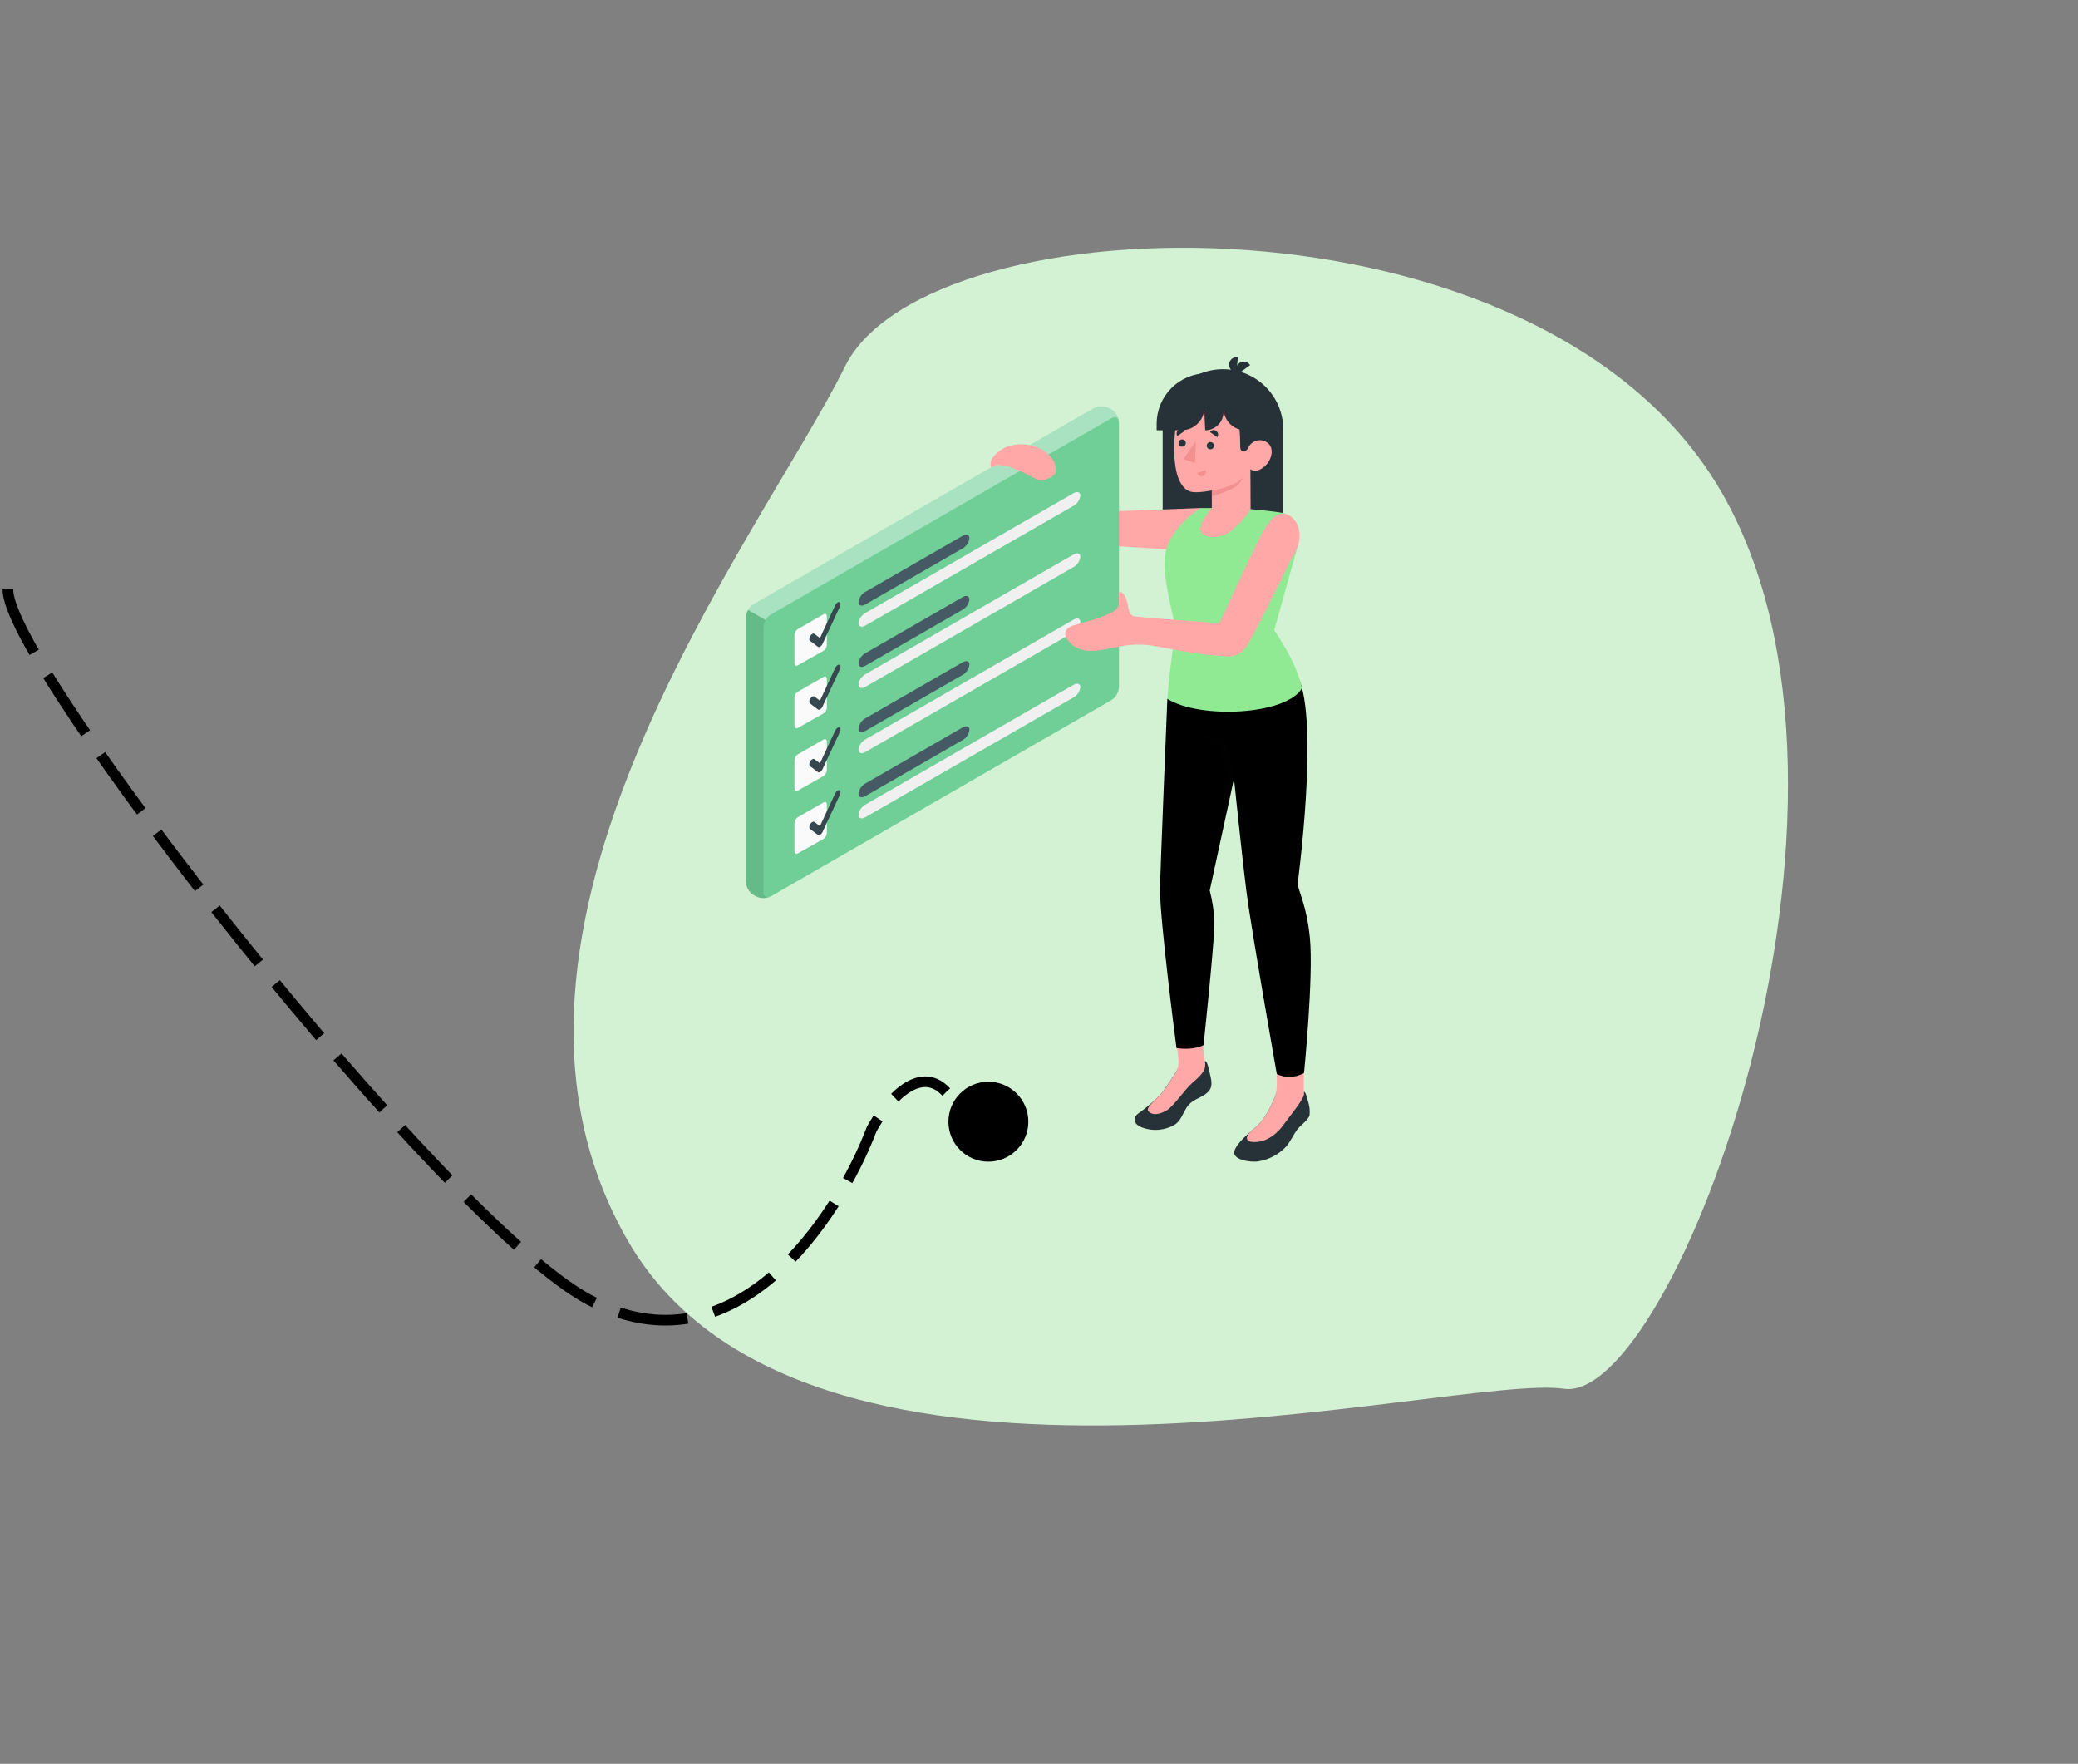 <svg width="390" height="331" viewBox="0 0 390 331" fill="none" xmlns="http://www.w3.org/2000/svg">
<rect x="0" y="0" width="390" height="331" fill="#808080" stroke="none"/>
<path d="M117.858 232.873C84.246 174.654 143.03 100.338 158.567 68.817C174.105 37.296 289.479 34.13 323.092 92.349C356.705 150.568 314.029 263.651 293.513 260.615C272.996 257.58 151.471 291.092 117.858 232.873Z" fill="#D2F2D3"/>
<path d="M1.5 110.5C0.667 124.167 83.384 229.526 110.584 243.926C137.784 258.326 157.25 228.593 163.584 211.926C166.084 207.259 172.384 199.326 177.584 204.926" stroke="black" stroke-width="2" stroke-dasharray="13 5"/>
<circle cx="185.5" cy="210.5" r="7.5" fill="black"/>
<g clip-path="url(#clip0_756_4)">
<path d="M218.208 100.825H240.844V80.577C240.844 77.582 239.652 74.709 237.529 72.591C235.407 70.472 232.528 69.282 229.526 69.282C226.524 69.282 223.646 70.473 221.523 72.591C219.401 74.709 218.208 77.582 218.208 80.577V100.825Z" fill="#263238"/>
<path d="M225.33 95.333L209.13 95.949C208.565 95.465 205.359 91.65 205.359 91.65C205.359 91.65 196.555 90.524 196.503 90.842C196.451 91.16 205.162 100.459 206.024 101.398C206.267 101.711 206.579 101.964 206.935 102.138C207.292 102.312 207.683 102.402 208.08 102.401C210.358 102.54 222.91 103.325 222.91 103.325L225.33 95.333Z" fill="#FFA8A7"/>
<path d="M141.882 168.207L141.396 167.93C140.989 167.666 140.651 167.309 140.408 166.889C140.165 166.469 140.024 165.998 139.998 165.514V115.84C140.024 115.356 140.165 114.885 140.407 114.465C140.65 114.045 140.989 113.688 141.396 113.424L205.328 76.593C205.762 76.374 206.241 76.259 206.727 76.259C207.213 76.259 207.692 76.374 208.125 76.593L208.61 76.87C209.017 77.135 209.356 77.491 209.599 77.911C209.842 78.331 209.982 78.802 210.009 79.286V128.96C209.982 129.444 209.842 129.915 209.599 130.335C209.356 130.755 209.018 131.112 208.611 131.377L144.678 168.207C144.245 168.427 143.766 168.541 143.28 168.541C142.794 168.541 142.315 168.427 141.882 168.207Z" fill="#6FCF97"/>
<path opacity="0.4" d="M209.995 79.064C209.899 78.341 209.314 78.078 208.608 78.48L144.675 115.316C144.263 115.573 143.922 115.93 143.686 116.354L140.413 114.469C140.647 114.042 140.988 113.682 141.402 113.424L205.33 76.594C205.764 76.375 206.243 76.26 206.729 76.26C207.215 76.26 207.694 76.375 208.128 76.594L208.613 76.871C208.987 77.117 209.304 77.44 209.542 77.818C209.78 78.197 209.935 78.621 209.995 79.064Z" fill="white"/>
<path opacity="0.1" d="M144.44 168.317C144.031 168.48 143.591 168.555 143.151 168.537C142.71 168.518 142.279 168.405 141.885 168.207L141.395 167.93C140.989 167.665 140.652 167.307 140.41 166.887C140.168 166.467 140.029 165.996 140.003 165.513V115.841C140.018 115.355 140.159 114.882 140.413 114.468L143.686 116.353C143.437 116.769 143.296 117.241 143.276 117.726V167.403C143.276 168.2 143.782 168.573 144.44 168.317Z" fill="black"/>
<path d="M149.739 118.051L154.547 115.283C154.897 115.082 155.181 115.245 155.181 115.648V121.045C155.169 121.264 155.105 121.477 154.995 121.666C154.884 121.856 154.729 122.016 154.544 122.134L149.743 124.843C149.391 125.042 149.105 124.875 149.105 124.472V119.153C149.116 118.932 149.179 118.717 149.289 118.526C149.399 118.334 149.553 118.171 149.739 118.051Z" fill="#FAFAFA"/>
<path d="M153.924 121.36C153.865 121.405 153.793 121.431 153.719 121.435C153.645 121.439 153.571 121.42 153.508 121.381L152.022 120.259C151.823 120.109 151.848 119.695 152.077 119.335C152.306 118.974 152.654 118.803 152.851 118.953L153.887 119.734L156.764 113.563C156.944 113.178 157.288 112.92 157.532 112.986C157.776 113.051 157.829 113.418 157.649 113.803L154.365 120.847C154.275 121.05 154.129 121.223 153.945 121.347L153.924 121.36Z" fill="#37474F"/>
<path d="M149.739 129.808L154.547 127.04C154.897 126.839 155.181 127.002 155.181 127.406V132.802C155.169 133.021 155.105 133.234 154.995 133.423C154.884 133.613 154.729 133.773 154.544 133.891L149.743 136.6C149.391 136.799 149.105 136.633 149.105 136.229V130.903C149.117 130.684 149.181 130.47 149.291 130.28C149.401 130.09 149.554 129.928 149.739 129.808Z" fill="#FAFAFA"/>
<path d="M153.924 133.117C153.865 133.162 153.793 133.188 153.719 133.192C153.645 133.196 153.571 133.177 153.508 133.138L152.022 132.016C151.823 131.866 151.848 131.452 152.077 131.092C152.306 130.731 152.654 130.56 152.851 130.71L153.887 131.492L156.764 125.32C156.944 124.935 157.288 124.677 157.532 124.743C157.776 124.808 157.829 125.175 157.649 125.56L154.365 132.604C154.275 132.807 154.129 132.98 153.945 133.105L153.924 133.117Z" fill="#37474F"/>
<path d="M149.739 141.565L154.547 138.797C154.897 138.595 155.181 138.759 155.181 139.163V144.555C155.169 144.774 155.105 144.987 154.995 145.177C154.884 145.366 154.729 145.527 154.544 145.645L149.743 148.354C149.391 148.552 149.105 148.386 149.105 147.983V142.663C149.117 142.443 149.18 142.229 149.29 142.038C149.4 141.847 149.554 141.685 149.739 141.565Z" fill="#FAFAFA"/>
<path d="M153.924 144.874C153.865 144.919 153.793 144.945 153.719 144.949C153.645 144.953 153.571 144.934 153.508 144.895L152.022 143.773C151.823 143.624 151.848 143.209 152.077 142.849C152.306 142.488 152.654 142.317 152.851 142.467L153.887 143.249L156.764 137.077C156.944 136.692 157.288 136.434 157.532 136.5C157.776 136.565 157.829 136.932 157.649 137.317L154.365 144.361C154.275 144.564 154.129 144.737 153.945 144.862L153.924 144.874Z" fill="#37474F"/>
<path d="M149.739 153.354L154.547 150.586C154.897 150.384 155.181 150.547 155.181 150.951V156.342C155.169 156.561 155.105 156.775 154.995 156.964C154.884 157.154 154.73 157.314 154.544 157.433L149.743 160.141C149.391 160.34 149.105 160.173 149.105 159.77V154.451C149.117 154.231 149.18 154.017 149.29 153.826C149.4 153.636 149.554 153.474 149.739 153.354Z" fill="#FAFAFA"/>
<path d="M153.924 156.663C153.865 156.708 153.793 156.734 153.719 156.737C153.645 156.741 153.571 156.722 153.508 156.683L152.022 155.561C151.823 155.412 151.848 154.998 152.077 154.637C152.306 154.276 152.654 154.105 152.851 154.255L153.887 155.037L156.764 148.866C156.944 148.481 157.288 148.223 157.532 148.289C157.776 148.354 157.829 148.72 157.649 149.105L154.365 156.15C154.275 156.353 154.129 156.526 153.945 156.65L153.924 156.663Z" fill="#37474F"/>
<path d="M161.126 112.99C161.126 113.642 161.694 113.844 162.394 113.441L180.676 102.908C181.022 102.709 181.317 102.433 181.538 102.101C181.758 101.769 181.897 101.39 181.945 100.995C181.945 100.342 181.377 100.14 180.677 100.544L162.394 111.078C162.049 111.276 161.754 111.552 161.534 111.884C161.314 112.216 161.174 112.595 161.126 112.99Z" fill="#455A64"/>
<path d="M161.126 116.952C161.126 117.604 161.694 117.806 162.394 117.403L201.494 94.907C201.84 94.708 202.134 94.432 202.354 94.1C202.574 93.768 202.714 93.389 202.762 92.994C202.762 92.341 202.194 92.139 201.494 92.543L162.394 115.04C162.048 115.238 161.754 115.514 161.534 115.846C161.314 116.178 161.174 116.557 161.126 116.952Z" fill="#F0F0F0"/>
<path d="M161.126 124.491C161.126 125.143 161.694 125.345 162.394 124.942L180.676 114.409C181.022 114.21 181.317 113.934 181.538 113.602C181.758 113.27 181.897 112.891 181.945 112.496C181.945 111.843 181.377 111.641 180.677 112.045L162.397 122.581C162.051 122.779 161.756 123.054 161.536 123.386C161.315 123.717 161.175 124.096 161.126 124.491Z" fill="#455A64"/>
<path d="M161.126 128.453C161.126 129.106 161.694 129.307 162.394 128.904L201.494 106.408C201.84 106.21 202.134 105.934 202.355 105.602C202.575 105.269 202.714 104.891 202.762 104.495C202.762 103.842 202.194 103.64 201.494 104.044L162.394 126.541C162.048 126.739 161.754 127.015 161.534 127.347C161.314 127.679 161.174 128.058 161.126 128.453Z" fill="#F0F0F0"/>
<path d="M161.126 136.723C161.126 137.376 161.694 137.578 162.394 137.174L180.676 126.641C181.022 126.443 181.317 126.166 181.538 125.834C181.758 125.502 181.897 125.123 181.945 124.728C181.945 124.076 181.377 123.874 180.677 124.277L162.394 134.811C162.049 135.009 161.754 135.286 161.534 135.617C161.314 135.949 161.174 136.328 161.126 136.723Z" fill="#455A64"/>
<path d="M161.126 140.685C161.126 141.338 161.694 141.54 162.394 141.136L201.494 118.641C201.84 118.442 202.134 118.166 202.355 117.834C202.575 117.502 202.714 117.123 202.762 116.728C202.762 116.075 202.194 115.873 201.494 116.276L162.394 138.773C162.048 138.972 161.754 139.248 161.534 139.58C161.314 139.912 161.174 140.29 161.126 140.685Z" fill="#F0F0F0"/>
<path d="M161.126 148.956C161.126 149.609 161.694 149.811 162.394 149.407L180.676 138.873C181.022 138.675 181.317 138.399 181.538 138.067C181.758 137.735 181.897 137.356 181.945 136.96C181.945 136.308 181.377 136.106 180.677 136.509L162.394 147.043C162.049 147.242 161.754 147.518 161.534 147.85C161.314 148.182 161.174 148.56 161.126 148.956Z" fill="#455A64"/>
<path d="M161.126 152.918C161.126 153.571 161.694 153.773 162.394 153.369L201.494 130.873C201.84 130.675 202.134 130.398 202.355 130.066C202.575 129.734 202.714 129.355 202.762 128.96C202.762 128.307 202.194 128.105 201.494 128.508L162.394 151.005C162.048 151.204 161.754 151.48 161.534 151.812C161.314 152.144 161.174 152.523 161.126 152.918Z" fill="#F0F0F0"/>
<path d="M218.005 205.175C216.696 206.551 215.258 207.799 213.711 208.902C213.466 209.057 213.262 209.268 213.115 209.517C212.912 209.937 212.597 210.978 214.518 211.647C215.488 211.983 216.519 212.106 217.542 212.008C218.564 211.911 219.553 211.594 220.442 211.08C222.019 210.094 222.09 208.045 223.577 206.877C224.68 206.011 226.057 205.788 226.947 204.658C227.568 203.87 227.406 202.822 227.086 201.524C226.732 200.108 226.57 199.033 226.1 199.145L226.177 199.796C225.591 200.73 222.553 201.005 221.201 200.361C220.22 202.02 219.153 203.627 218.005 205.175Z" fill="#263238"/>
<path d="M216.673 206.5V206.491C217.13 206.076 217.574 205.642 218.006 205.176C218.904 204.011 219.732 202.793 220.485 201.529C221.005 200.762 221.249 199.841 221.178 198.918C221.072 197.939 220.8 195.427 220.8 195.427L225.614 195.087L226.174 199.797C226.289 200.865 225.405 201.812 223.839 203.159C222.273 204.506 220.284 207.648 218.865 208.438C217.447 209.228 216.433 209.199 215.828 208.795C215.207 208.377 215.145 208.058 216.673 206.5Z" fill="#FFA8A7"/>
<path d="M239.628 205.601V204.879C239.343 205.726 238.019 209.371 236.012 211.199C234.417 212.651 232.239 214.329 231.686 215.948C231.11 217.633 234.715 218.198 236.206 217.935C238.196 217.6 240.02 216.623 241.399 215.152C242.257 214.1 242.803 212.854 243.416 212.027C244.029 211.201 245.439 210.276 245.773 209.32C245.874 208.426 245.775 207.52 245.483 206.669C245.249 205.777 244.994 204.795 244.689 204.879C244.689 204.988 244.689 205.432 244.689 205.432C243.969 205.997 243.076 206.298 242.16 206.285C241.418 206.314 239.622 206.168 239.628 205.601Z" fill="#263238"/>
<path d="M234.568 212.48C235.063 212.039 235.561 211.608 236.013 211.197C237.414 209.92 238.483 207.755 239.098 206.278C239.448 205.436 239.629 204.533 239.629 203.622V200.744H244.69V205.428V205.552L244.664 205.566C244.421 206.614 242.099 209.405 240.782 211.225C239.898 212.445 238.217 213.997 236.21 214.264C234.304 214.518 233.331 213.92 234.568 212.48Z" fill="#FFA8A7"/>
<path d="M243.681 127.143C247.602 135.692 243.542 165.805 243.542 165.805C243.66 167.193 245.249 169.922 245.841 176.028C246.541 183.242 244.743 201.356 244.743 201.356C243.972 201.803 243.103 202.055 242.212 202.09C241.321 202.125 240.435 201.943 239.631 201.559C239.631 201.559 234.809 174.277 233.903 167.106C233.112 160.846 231.593 146.133 231.593 146.133L227.041 167.113C227.579 169.143 227.877 171.23 227.927 173.329C227.858 177.568 225.878 196.135 225.878 196.135C225.878 196.135 224.117 197.164 220.804 196.677C220.804 196.677 217.615 172.279 217.708 166.591C217.758 163.547 219.089 131.142 219.089 131.142L243.681 127.143Z" fill="black"/>
<g opacity="0.15">
<path opacity="0.15" d="M231.59 146.131L230.317 139.144C230.317 139.144 224.929 138.03 222.483 135.738C224.171 137.71 226.377 139.172 228.853 139.958L230.284 146.071L227.697 164.059L231.59 146.131Z" fill="#263238"/>
</g>
<path d="M232.061 69.972L232.322 67.011C232.128 66.984 231.931 66.997 231.742 67.048C231.554 67.1 231.377 67.189 231.224 67.31C231.071 67.432 230.944 67.583 230.851 67.755C230.758 67.926 230.701 68.115 230.683 68.31C230.654 68.71 230.781 69.107 231.038 69.417C231.294 69.726 231.661 69.925 232.061 69.972Z" fill="#263238"/>
<path d="M232.22 70.272L234.622 68.514C234.515 68.351 234.375 68.212 234.212 68.104C234.049 67.997 233.865 67.923 233.673 67.888C233.481 67.853 233.283 67.858 233.092 67.901C232.902 67.945 232.722 68.027 232.564 68.141C232.243 68.384 232.028 68.741 231.964 69.138C231.9 69.535 231.992 69.941 232.22 70.272Z" fill="#263238"/>
<path d="M234.714 95.546C234.714 95.546 240.491 96.046 241.304 96.411C237.159 100.939 243.463 102.819 243.463 102.819L239.146 118.237C241.736 122.181 243.393 125.236 244.368 129.124C241.456 134.244 225.085 134.959 219.085 131.141C219.607 123.989 220.771 118.87 220.384 116.723C218.34 107.952 218.416 106.101 218.683 104.096C219.207 100.178 223.103 96.762 225.33 95.333H227.409L234.714 95.546Z" fill="#90EA93"/>
<path d="M222.973 74.802C221.753 75.521 220.245 78.583 220.395 85C220.521 90.439 222.287 91.78 223.175 92.17C224.062 92.559 225.772 92.321 227.435 92.045V95.309C227.435 95.309 225.136 97.974 225.281 99.471C225.426 100.968 228.601 101.321 230.752 99.859C232.308 98.655 233.648 97.197 234.715 95.546L234.677 88.041C234.677 88.041 235.656 88.989 237.316 87.541C238.686 86.346 239.147 84.33 238.078 83.248C237.801 82.991 237.467 82.803 237.103 82.7C236.739 82.597 236.356 82.582 235.985 82.656C235.614 82.729 235.266 82.89 234.97 83.124C234.673 83.359 234.437 83.66 234.28 84.003C233.824 84.991 232.782 85.008 232.773 83.882C232.724 78.097 232.037 77.79 231.456 75.419C227.995 74.291 225.518 74.706 222.973 74.802Z" fill="#FFA8A7"/>
<path d="M226.479 83.63C226.478 83.764 226.516 83.896 226.589 84.009C226.662 84.121 226.766 84.21 226.89 84.264C227.013 84.318 227.149 84.334 227.281 84.311C227.414 84.288 227.537 84.227 227.635 84.135C227.732 84.043 227.801 83.925 227.832 83.794C227.863 83.664 227.855 83.527 227.808 83.401C227.762 83.275 227.679 83.166 227.571 83.086C227.463 83.007 227.334 82.96 227.199 82.954C227.107 82.951 227.016 82.966 226.93 82.998C226.844 83.031 226.765 83.08 226.698 83.143C226.631 83.205 226.577 83.281 226.54 83.365C226.502 83.448 226.482 83.539 226.479 83.63Z" fill="#263238"/>
<path d="M226.297 88.244L224.702 88.751C224.731 88.857 224.781 88.957 224.849 89.043C224.917 89.13 225.002 89.202 225.099 89.255C225.195 89.308 225.302 89.342 225.412 89.353C225.521 89.364 225.632 89.353 225.738 89.321C225.953 89.248 226.131 89.096 226.235 88.895C226.339 88.694 226.361 88.461 226.297 88.244Z" fill="#F28F8F"/>
<path d="M220.973 81.819L222.359 80.86C222.301 80.767 222.225 80.686 222.135 80.624C222.044 80.561 221.942 80.517 221.834 80.495C221.727 80.473 221.615 80.473 221.508 80.495C221.4 80.517 221.298 80.561 221.208 80.624C221.023 80.756 220.895 80.953 220.852 81.175C220.808 81.397 220.851 81.628 220.973 81.819Z" fill="#263238"/>
<path d="M228.474 82.039L227.088 81.079C227.146 80.986 227.222 80.906 227.313 80.843C227.403 80.78 227.505 80.737 227.613 80.715C227.721 80.692 227.832 80.692 227.939 80.715C228.047 80.737 228.149 80.781 228.239 80.844C228.424 80.975 228.552 81.172 228.596 81.395C228.639 81.617 228.596 81.848 228.474 82.039Z" fill="#263238"/>
<path d="M221.18 83.139C221.179 83.273 221.217 83.405 221.29 83.517C221.363 83.63 221.468 83.719 221.591 83.772C221.714 83.826 221.85 83.842 221.983 83.819C222.115 83.796 222.238 83.735 222.336 83.643C222.433 83.551 222.502 83.433 222.533 83.302C222.564 83.171 222.555 83.035 222.509 82.909C222.462 82.783 222.38 82.674 222.272 82.594C222.163 82.515 222.034 82.469 221.9 82.462C221.808 82.458 221.716 82.473 221.63 82.505C221.543 82.537 221.464 82.587 221.397 82.65C221.33 82.713 221.277 82.788 221.239 82.873C221.202 82.957 221.182 83.047 221.18 83.139Z" fill="#263238"/>
<path d="M224.413 82.748L224.305 86.865L222.133 86.194L224.413 82.748Z" fill="#F28F8F"/>
<path d="M227.435 92.045C229.188 91.816 232.794 90.782 233.356 89.359C233.131 90.079 232.689 90.713 232.092 91.174C231.014 92.096 227.435 93.134 227.435 93.134V92.045Z" fill="#F28F8F"/>
<path d="M226.584 70.036C225.336 70.036 224.101 70.281 222.948 70.757C221.795 71.234 220.747 71.932 219.865 72.813C218.983 73.693 218.283 74.738 217.805 75.889C217.328 77.039 217.082 78.272 217.082 79.517V80.748H221.731C222.778 80.748 223.789 80.369 224.577 79.682C225.366 78.995 225.878 78.046 226.019 77.012L226.189 80.748C227.05 80.747 227.88 80.425 228.514 79.845C229.149 79.264 229.542 78.468 229.617 77.612L229.67 77.003C229.752 78.023 230.216 78.974 230.969 79.668C231.722 80.362 232.709 80.747 233.734 80.748H234.146L234.622 74.048L226.584 70.036Z" fill="#263238"/>
<path d="M237.52 98.943C236.227 100.847 228.875 116.931 228.875 116.931C228.875 116.931 217.787 116.184 213.094 115.686C211.615 115.529 211.945 113.948 211.352 112.382C210.759 110.817 210.008 111.124 210.008 111.124V113.21C210.057 114.616 207.734 115.368 206.74 115.754C205.1 116.389 203.307 116.795 201.617 117.32C201.022 117.431 200.488 117.754 200.115 118.229C199.99 118.47 199.93 118.739 199.939 119.01C199.948 119.281 200.026 119.546 200.166 119.778C200.57 120.436 201.125 120.99 201.784 121.394C202.444 121.797 203.189 122.04 203.96 122.101C205.848 122.325 207.678 121.784 209.512 121.458C211.467 120.989 213.486 120.851 215.486 121.05C217.548 121.326 220.241 121.894 222.289 122.264C224.909 122.72 227.553 123.026 230.207 123.181C231.688 123.243 232.758 122.956 234.039 121.158C235.32 119.359 242.346 104.881 242.346 104.881C245.281 100.718 243.594 97.215 241.42 96.47C240.056 96.002 238.813 97.04 237.52 98.943Z" fill="#FFA8A7"/>
<path d="M192.754 83.447C193.315 83.524 193.866 83.658 194.399 83.848C195.766 84.312 196.935 85.227 197.714 86.441C198.05 87.041 198.191 87.731 198.116 88.414C198.099 88.592 198.047 88.765 197.963 88.922C197.767 89.196 197.499 89.412 197.19 89.545C196.7 89.878 196.123 90.061 195.53 90.069C194.938 90.078 194.356 89.913 193.856 89.594C192.501 88.81 191.069 88.167 189.583 87.673C188.833 87.442 188.057 87.305 187.273 87.264C186.823 87.278 186.389 87.437 186.036 87.716C185.91 87.408 185.873 87.071 185.928 86.743C185.984 86.415 186.13 86.109 186.351 85.859C187.117 84.824 188.2 84.064 189.435 83.694C190.51 83.37 191.643 83.286 192.754 83.447Z" fill="#FFA8A7"/>
</g>
<defs>
<clipPath id="clip0_756_4">
<rect width="106" height="151" fill="white" transform="translate(140 67)"/>
</clipPath>
</defs>
</svg>
